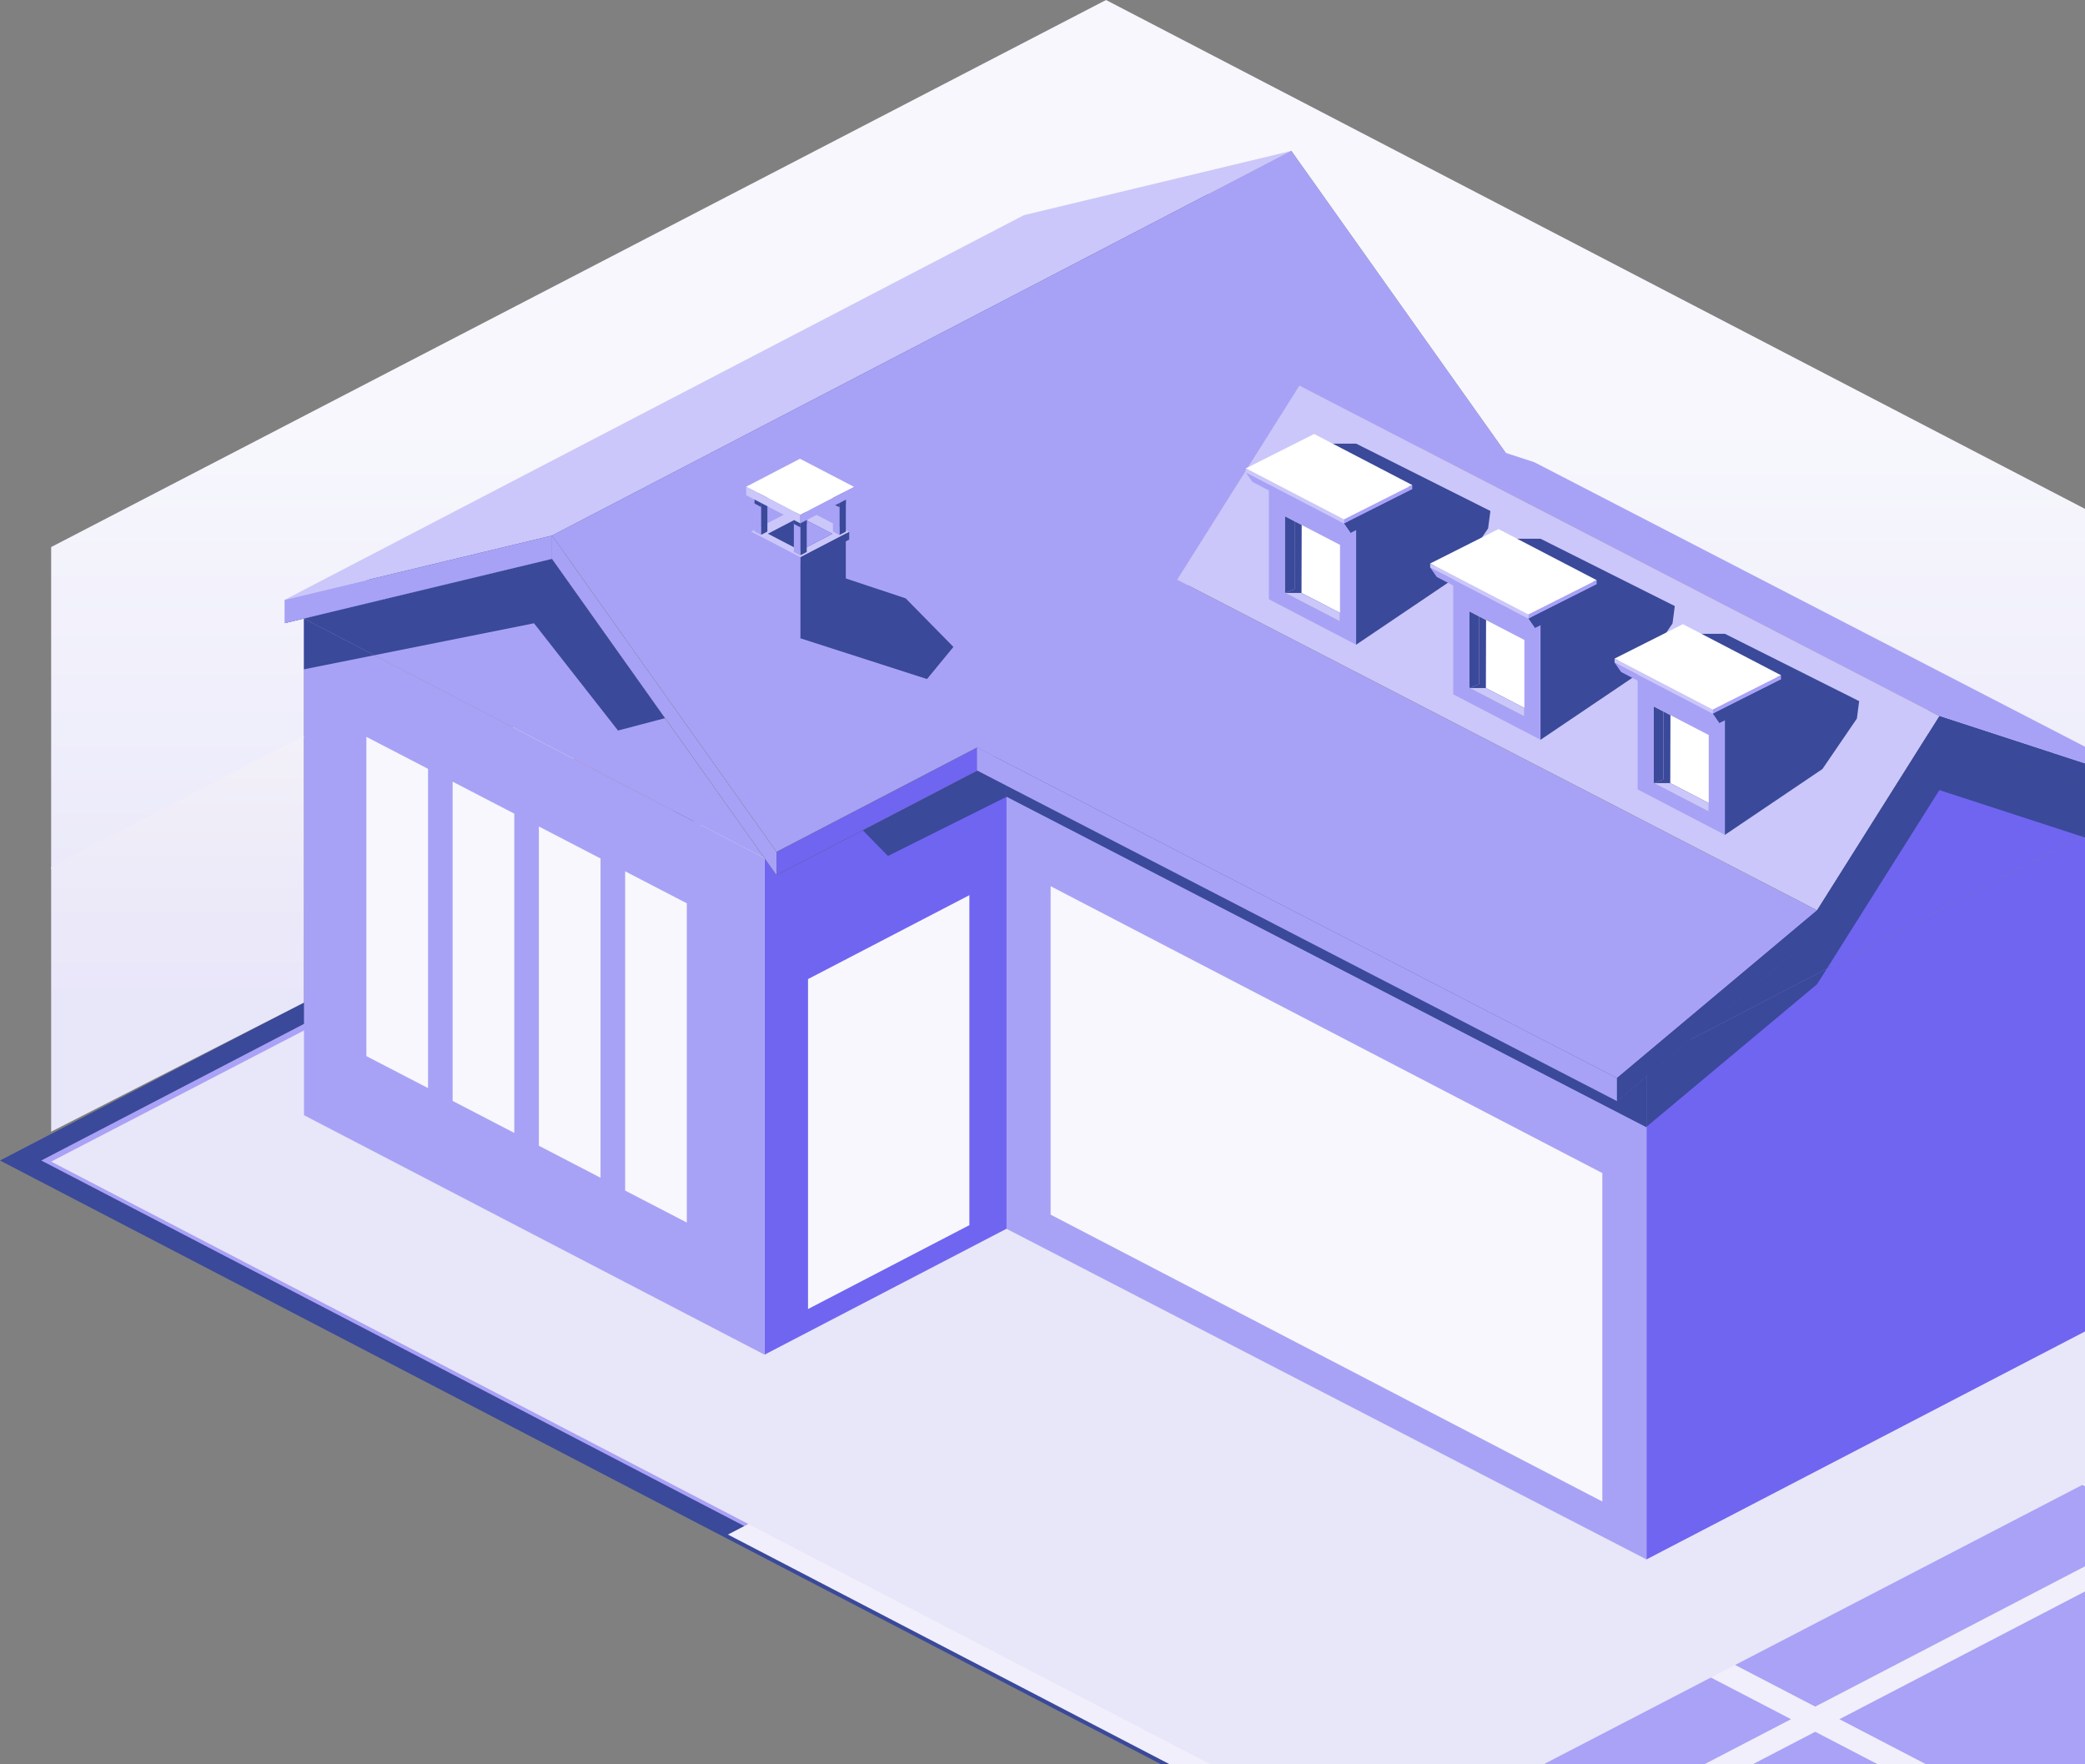 <svg width="403" height="341" viewBox="0 0 403 341" fill="none" xmlns="http://www.w3.org/2000/svg">
<rect x="0" y="0" width="403" height="341" fill="#808080" stroke="none"/>
<path d="M353.375 408.041L566.449 297.248L213.075 113.506L0 224.298L353.375 408.041Z" fill="#3A4999"/>
<path d="M558.476 297.249L213.076 117.652L7.973 224.296L353.375 403.896L558.476 297.249Z" fill="#A9A2F6"/>
<path d="M287.11 367.856L350.855 334.71L417.113 369.161L353.366 402.307L287.11 367.856ZM213.802 263.448L272.592 294.016L208.847 327.161L150.056 296.592L213.802 263.448ZM410.858 222.122L348.982 254.295L290.192 223.726L352.068 191.553L410.858 222.122ZM427.245 294.99L489.12 262.816L555.377 297.267L493.5 329.44L427.245 294.99ZM422.567 297.423L488.823 331.873L421.789 366.729L355.534 332.278L422.567 297.423ZM353.66 256.728L415.535 224.554L484.441 260.384L422.567 292.557L353.66 256.728ZM277.271 291.584L218.479 261.015L285.515 226.159L344.305 256.728L277.271 291.584ZM346.178 332.278L282.431 365.424L213.525 329.595L277.271 296.448L346.178 332.278ZM281.948 294.016L348.982 259.16L417.889 294.99L350.855 329.845L281.948 294.016ZM415.563 219.701L415.55 219.681L415.536 219.689L352.068 186.686L140.699 296.592L353.366 407.173L564.735 297.267L415.563 219.701Z" fill="#F0EFFB"/>
<path d="M59.102 162.877V166.683C59.234 167.737 60.112 168.837 61.786 169.698C64.072 170.895 67.182 171.35 69.813 170.991C70.928 170.848 71.965 170.56 72.815 170.105L120.493 145.308C121.742 144.687 122.327 143.826 122.381 142.939L122.407 139.229L119.377 139.445C116.135 137.889 111.431 137.745 108.693 139.181L68.297 160.173L61.627 163.643L61.494 162.877H59.102Z" fill="#C7784C"/>
<path d="M59.102 162.877V166.683C59.234 167.737 60.112 168.837 61.786 169.698C64.072 170.895 67.182 171.35 69.813 170.991V160.173H68.297L61.627 163.643L61.494 162.877H59.102Z" fill="#DFCFB5"/>
<path d="M72.811 166.522L120.5 141.725C123.326 140.256 122.971 137.689 119.708 135.992V135.991C116.445 134.295 111.509 134.111 108.683 135.581L60.994 160.378C58.167 161.847 58.523 164.414 61.786 166.11C65.049 167.807 69.985 167.991 72.811 166.522Z" fill="white"/>
<path d="M287.572 157.16L287.557 157.136L287.541 157.143L213.767 118.782L9.887 224.508L266.141 357.701L470.02 251.976L287.572 157.16Z" fill="#E8E6F9"/>
<path d="M470.02 217.879L414.35 188.932V155.736L420.254 157.661L414.346 154.61V151.294L374.85 133.872L374.691 134.123L296.565 93.763L292.991 92.597V90.284L249.595 29.159L233.527 37.52L197.9 46.083L55.003 120.435L58.868 119.505L58.755 119.565V142.605L9.887 168.015V105.733L213.777 -0L470.02 133.186V217.879Z" fill="url(#paint0_linear_370_3798)"/>
<path d="M470.02 246.678L414.35 217.731V188.504L470.02 217.45V246.678ZM9.887 218.725V167.586L58.755 142.177V173.647V193.773L9.887 218.725Z" fill="url(#paint1_linear_370_3798)"/>
<path d="M147.768 165.853L58.754 119.568L201.65 45.216L290.664 91.502L147.768 165.853Z" fill="#A8A2F6"/>
<path d="M147.773 261.823V165.852L290.669 91.501V187.472L147.773 261.823Z" fill="#7065F0"/>
<path d="M187.368 236.789L156.18 253.007V189.231L187.368 173.014V236.789Z" fill="#F7F7FD"/>
<path d="M58.754 215.539V119.568L147.768 165.852V261.823L58.754 215.539Z" fill="#A8A2F6"/>
<path d="M70.816 142.414V204.119L82.733 210.302V148.596L70.816 142.414Z" fill="#F7F7FD"/>
<path d="M87.488 151.077V212.782L99.404 218.965V157.259L87.488 151.077Z" fill="#F7F7FD"/>
<path d="M104.156 159.739V221.445L116.073 227.627V165.922L104.156 159.739Z" fill="#F7F7FD"/>
<path d="M120.832 168.401V230.106L132.748 236.289V174.584L120.832 168.401Z" fill="#F7F7FD"/>
<path d="M318.233 205.348L194.543 141.45L290.659 91.495L414.348 155.394L318.233 205.348Z" fill="#7065F0"/>
<path d="M318.234 301.397V205.349L414.35 155.395V251.443L318.234 301.397Z" fill="#7065F0"/>
<path d="M194.543 237.499V141.451L318.233 205.349V301.397L194.543 237.499Z" fill="#A8A2F6"/>
<path d="M309.707 290.209L203.07 234.762V171.281L309.707 226.728V290.209Z" fill="#F7F7FD"/>
<path d="M171.625 165.438L166.758 160.467L188.912 148.939L194.547 151.85V154.003L171.625 165.438Z" fill="#3A4999"/>
<path d="M194.543 154.004V151.851L194.553 151.857L194.554 153.998L194.543 154.004Z" fill="#013BA1"/>
<path d="M55.004 120.438L106.699 108.012L249.596 33.66L197.901 46.086L55.004 120.438Z" fill="#3A4999"/>
<path d="M150.093 169.137L106.695 108.011L249.592 33.659L292.989 94.785L150.093 169.137Z" fill="#3F461D"/>
<path d="M292.989 90.287V94.785L150.094 169.137V164.638L292.989 90.287Z" fill="#7065F0"/>
<path d="M119.453 141.194L103.212 120.462L72.356 126.64L58.754 119.568L61.272 118.931L106.696 108.013L128.553 138.798L119.453 141.194Z" fill="#3A4999"/>
<path d="M58.758 129.363L58.754 119.568L72.356 126.64L58.758 129.363Z" fill="#3A4999"/>
<path d="M61.273 118.931L106.499 107.489L106.697 107.77V108.012L61.273 118.931Z" fill="#3A4999"/>
<path d="M55.004 115.938L106.699 103.514L249.596 29.162L197.901 41.587L55.004 115.938Z" fill="#CBC7FA"/>
<path d="M150.093 164.639L106.695 103.514L249.592 29.162L292.989 90.288L150.093 164.639Z" fill="#A8A2F6"/>
<path d="M179.176 131.243L154.684 123.36L154.686 108.877L175.056 115.649L184.282 125.035L179.176 131.243Z" fill="#3A4999"/>
<path d="M154.683 107.757L145.828 103.153L154.628 98.576L163.483 103.182L154.683 107.757Z" fill="#A8A2F6"/>
<path d="M154.688 107.714L145.176 102.766L154.628 97.851L164.141 102.798L154.688 107.714Z" fill="#CBC7FA"/>
<path d="M154.688 109.2L164.141 104.284V102.797L154.688 107.713V109.2Z" fill="#3A4999"/>
<path d="M145.176 104.254L154.688 109.2V107.713L145.176 102.765V104.254Z" fill="#A8A2F6"/>
<path d="M160.897 103.17L154.672 106.414L154.652 106.395L148.426 103.152L154.631 99.927L154.652 99.946L160.897 103.17Z" fill="#3A4999"/>
<path d="M160.897 103.17L154.672 106.414L154.652 106.395V99.946L160.897 103.17Z" fill="#A8A2F6"/>
<path d="M154.684 123.358L163.484 118.783V103.179L154.684 107.754V123.358Z" fill="#3A4999"/>
<path d="M145.836 110.97L154.69 123.358V107.754L145.836 103.15V110.97Z" fill="#A8A2F6"/>
<path d="M154.692 99.525L153.441 98.874L154.683 98.229L155.934 98.879L154.692 99.525Z" fill="#A8A2F6"/>
<path d="M154.688 107.333L155.929 106.688V98.877L154.688 99.524V107.333Z" fill="#3A4999"/>
<path d="M153.441 106.683L154.692 107.333V99.524L153.441 98.873V106.683Z" fill="#A8A2F6"/>
<path d="M154.691 99.525L153.848 99.087L154.676 98.659L155.526 99.09L154.691 99.525Z" fill="#3A4999"/>
<path d="M154.696 101.921L154.688 101.916V99.525L155.523 99.09L155.926 99.294V101.285L154.696 101.921Z" fill="#3A4999"/>
<path d="M154.691 101.917L153.445 101.264V99.294L153.848 99.088L154.691 99.526V101.917Z" fill="#3A4999"/>
<path d="M162.247 95.591L160.996 94.941L162.238 94.295L163.49 94.944L162.247 95.591Z" fill="#A8A2F6"/>
<path d="M162.246 103.399L163.489 102.754V94.944L162.246 95.59V103.399Z" fill="#3A4999"/>
<path d="M160.996 102.75L162.246 103.399V95.59L160.996 94.94V102.75Z" fill="#A8A2F6"/>
<path d="M162.248 95.591L161.398 95.15L161.942 94.863L162.787 95.31L162.248 95.591Z" fill="#3A4999"/>
<path d="M162.246 97.992V95.591L162.785 95.31L163.489 95.683V97.346L162.246 97.992Z" fill="#3A4999"/>
<path d="M162.242 97.993L161.008 97.477V95.355L161.398 95.149L162.247 95.59V97.991L162.242 97.993Z" fill="#3A4999"/>
<path d="M147.08 95.57L145.828 94.921L147.071 94.274L148.322 94.925L147.08 95.57Z" fill="#A8A2F6"/>
<path d="M147.082 103.381L148.324 102.734V94.925L147.082 95.57V103.381Z" fill="#3A4999"/>
<path d="M145.828 102.73L147.08 103.381V95.57L145.828 94.921V102.73Z" fill="#A8A2F6"/>
<path d="M147.08 95.57L146.523 95.282L147.362 94.841L147.913 95.138L147.08 95.57Z" fill="#3A4999"/>
<path d="M147.082 97.969V95.57L147.915 95.137L148.32 95.355V97.346L147.082 97.969Z" fill="#3A4999"/>
<path d="M147.08 97.97L145.84 97.323V95.641L146.528 95.281L147.084 95.57V97.969L147.08 97.97Z" fill="#3A4999"/>
<path d="M154.689 99.513L144.227 94.072L154.624 88.666L165.087 94.106L154.689 99.513Z" fill="white"/>
<path d="M154.695 101.15L165.092 95.743V94.107L154.695 99.514V101.15Z" fill="#A8A2F6"/>
<path d="M144.227 95.71L154.689 101.15V99.514L144.227 94.074V95.71Z" fill="#CBC7FA"/>
<path d="M312.53 212.803L188.84 148.904L227.531 116.472L351.221 180.371L312.53 212.803Z" fill="#3A4999"/>
<path d="M296.562 93.765L251.156 78.96L374.847 142.859L420.251 157.664L296.562 93.765Z" fill="#DDB79B"/>
<path d="M374.85 142.859L351.221 180.372L227.531 116.473L251.159 78.96L374.85 142.859Z" fill="#433E44"/>
<path d="M318.238 217.88L318.234 208.023V217.787L318.238 217.784V217.88Z" fill="#3A4999"/>
<path d="M318.241 217.88L194.559 153.999V151.858L312.533 212.804L318.237 208.023V217.878" fill="#3A4999"/>
<path d="M194.559 144.113V141.504L194.757 141.401L196.637 142.372L194.559 144.113Z" fill="#3A4999"/>
<path d="M194.559 141.504V141.298L194.757 141.401L194.559 141.504Z" fill="#3A4999"/>
<path d="M312.533 212.803L194.559 151.857V144.113L196.637 142.372L318.241 205.179L318.237 208.022L312.533 212.803Z" fill="#3A4999"/>
<path d="M326.629 200.987L351.222 180.372L374.851 142.859L372.745 141.771L374.851 142.859L413.944 155.607L402.318 161.649L374.851 152.704L353.105 187.225L326.629 200.987Z" fill="#3A4999"/>
<path d="M318.238 217.783V208.019L326.629 200.987L353.105 187.225L351.221 190.216L318.238 217.783ZM414.346 165.566L402.318 161.649L413.944 155.607L414.346 155.737V165.566Z" fill="#3A4999"/>
<path d="M318.238 208.02V205.18L318.234 198.959L344.579 176.94L351.221 180.372L326.629 200.987L318.238 208.02Z" fill="#3A4999"/>
<path d="M414.342 154.61L374.688 134.124L374.846 133.873L414.342 151.295V154.61Z" fill="url(#paint2_linear_370_3798)"/>
<path d="M414.348 155.738L413.946 155.607L374.852 142.86L372.746 141.771L374.852 138.429L372.688 137.31L374.693 134.127L414.348 154.613V155.738Z" fill="#073962"/>
<path d="M351.22 180.372L344.578 176.94L347.854 174.201L351.22 175.94L372.743 141.771L374.849 142.859L351.22 180.372Z" fill="#3A4999"/>
<path d="M318.234 217.787V208.023L318.238 208.02V217.784L318.234 217.787Z" fill="#3A4999"/>
<path d="M318.234 208.024V205.179L318.238 205.182V208.021L318.234 208.024Z" fill="#3A4999"/>
<path d="M312.53 208.372L188.84 144.472L227.531 112.042L351.221 175.941L312.53 208.372Z" fill="#A8A2F6"/>
<path d="M296.562 89.334L251.156 74.529L374.847 138.428L420.251 153.232L296.562 89.334Z" fill="#A8A2F6"/>
<path d="M374.85 138.427L351.221 175.939L227.531 112.042L251.159 74.528L374.85 138.427Z" fill="#CBC7FA"/>
<path d="M106.699 103.514V108.012L55.004 120.438V115.938L106.699 103.514Z" fill="#A8A2F6"/>
<path d="M106.695 103.513V108.011L150.093 169.137V164.638L106.695 103.513Z" fill="#A8A2F6"/>
<path d="M420.252 157.664V153.232L374.848 138.427L351.219 175.94L312.527 208.372V212.803L351.219 180.371L374.848 142.858L420.252 157.664Z" fill="#3A4999"/>
<path d="M312.53 212.803V208.372L188.84 144.472V148.904L312.53 212.803Z" fill="#A8A2F6"/>
<path d="M262.123 124.604V101.683L255.14 98.05L253.688 85.747H262.123L288.071 98.759L287.63 102.127L280.971 111.882L262.123 124.604Z" fill="#3A4999"/>
<path d="M270.636 98.182V111.18L262.125 124.604V101.683L270.636 98.182Z" fill="#3A4999"/>
<path d="M262.125 124.604L245.254 115.825V92.904L262.125 101.683V124.604Z" fill="#A8A2F6"/>
<path d="M259.762 101.165L240.793 91.294L254.003 84.639L272.973 94.511L259.762 101.165Z" fill="#CBC7FA"/>
<path d="M259.762 100.405L240.793 90.533L254.003 83.879L272.973 93.75L259.762 100.405Z" fill="white"/>
<path d="M261.031 103.004L270.636 98.181L272.973 94.511L259.762 101.165L261.031 103.004Z" fill="#3A4999"/>
<path d="M240.793 91.295L242.062 93.132L261.031 103.005L259.762 101.166L240.793 91.295Z" fill="#A8A2F6"/>
<path d="M259.762 101.165V100.405L272.973 93.749V94.511L259.762 101.165Z" fill="#A8A2F6"/>
<path d="M259.762 101.165V100.405L240.793 90.532V91.294L259.762 101.165Z" fill="#CBC7FA"/>
<path d="M246.754 115.443V97.257L260.629 104.467V122.653L246.754 115.443Z" fill="#A8A2F6"/>
<path d="M248.379 99.799V114.599L259.002 120.111V105.311L248.379 99.799Z" fill="white"/>
<path d="M250.209 100.751V113.898L259.002 118.457V120.111L248.379 114.6V99.799L250.209 100.751Z" fill="#3A4999"/>
<path d="M250.209 113.898L248.379 114.6L259.002 120.111V118.457L250.209 113.898Z" fill="#CBC7FA"/>
<path d="M251.563 114.601H248.379L250.209 113.898V100.751L251.599 101.47L251.563 114.601Z" fill="#3A4999"/>
<path d="M297.763 142.982L291.714 124.333L289.328 104.125H297.763L323.712 117.137L323.271 120.505L316.61 130.26L297.763 142.982Z" fill="#3A4999"/>
<path d="M306.271 116.559V129.558L297.762 142.982V120.062L306.271 116.559Z" fill="#3A4999"/>
<path d="M297.763 142.982L280.891 134.202V111.282L297.763 120.062V142.982Z" fill="#A8A2F6"/>
<path d="M295.4 119.544L276.43 109.672L289.641 103.018L308.609 112.891L295.4 119.544Z" fill="#CBC7FA"/>
<path d="M295.4 118.781L276.43 108.91L289.641 102.256L308.609 112.127L295.4 118.781Z" fill="white"/>
<path d="M296.67 121.382L306.275 116.557L308.612 112.89L295.402 119.543L296.67 121.382Z" fill="#3A4999"/>
<path d="M276.43 109.672L277.697 111.509L296.668 121.382L295.4 119.543L276.43 109.672Z" fill="#A8A2F6"/>
<path d="M295.402 119.544V118.782L308.612 112.128V112.891L295.402 119.544Z" fill="#A8A2F6"/>
<path d="M295.4 119.544V118.782L276.43 108.911V109.672L295.4 119.544Z" fill="#CBC7FA"/>
<path d="M282.387 133.821V115.635L296.263 122.845V141.031L282.387 133.821Z" fill="#A8A2F6"/>
<path d="M284.016 118.176V132.976L294.639 138.488V123.688L284.016 118.176Z" fill="white"/>
<path d="M285.846 119.128V132.276L294.639 136.834V138.488L284.016 132.977V118.176L285.846 119.128Z" fill="#3A4999"/>
<path d="M285.846 132.276L284.016 132.977L294.639 138.488V136.834L285.846 132.276Z" fill="#CBC7FA"/>
<path d="M284.016 132.978H287.201L287.237 119.847L285.846 119.128V132.276L284.016 132.978Z" fill="#3A4999"/>
<path d="M333.401 161.358L327.351 142.709L324.965 122.501H333.401L359.349 135.513L358.908 138.881L352.246 148.636L333.401 161.358Z" fill="#3A4999"/>
<path d="M341.908 134.936V147.935L333.398 161.358V138.438L341.908 134.936Z" fill="#3A4999"/>
<path d="M333.404 161.358L316.531 152.578V129.658L333.404 138.438V161.358Z" fill="#A8A2F6"/>
<path d="M331.039 137.923L312.07 128.051L325.281 121.397L344.25 131.27L331.039 137.923Z" fill="#CBC7FA"/>
<path d="M331.039 137.161L312.07 127.29L325.281 120.636L344.25 130.508L331.039 137.161Z" fill="white"/>
<path d="M332.304 139.76L341.909 134.936L344.246 131.268L331.035 137.921L332.304 139.76Z" fill="#3A4999"/>
<path d="M312.07 128.05L313.339 129.887L332.308 139.76L331.039 137.921L312.07 128.05Z" fill="#A8A2F6"/>
<path d="M331.035 137.923V137.161L344.246 130.508V131.27L331.035 137.923Z" fill="#A8A2F6"/>
<path d="M331.039 137.923V137.161L312.07 127.29V128.051L331.039 137.923Z" fill="#CBC7FA"/>
<path d="M318.027 152.199V134.012L331.904 141.222V159.408L318.027 152.199Z" fill="#A8A2F6"/>
<path d="M319.652 136.555V151.354L330.275 156.866V142.066L319.652 136.555Z" fill="white"/>
<path d="M321.483 137.506V150.654L330.274 155.212V156.866L319.652 151.355V136.554L321.483 137.506Z" fill="#3A4999"/>
<path d="M321.483 150.654L319.652 151.355L330.274 156.866V155.212L321.483 150.654Z" fill="#CBC7FA"/>
<path d="M319.652 151.354H322.837L322.872 138.224L321.483 137.505V150.653L319.652 151.354Z" fill="#3A4999"/>
<defs>
<linearGradient id="paint0_linear_370_3798" x1="239.954" y1="81.719" x2="239.954" y2="193.566" gradientUnits="userSpaceOnUse">
<stop stop-color="#F7F7FD"/>
<stop offset="1" stop-color="#E8E6F9"/>
</linearGradient>
<linearGradient id="paint1_linear_370_3798" x1="239.954" y1="81.723" x2="239.954" y2="193.57" gradientUnits="userSpaceOnUse">
<stop stop-color="#FFFCF7"/>
<stop offset="1" stop-color="#E8E6F9"/>
</linearGradient>
<linearGradient id="paint2_linear_370_3798" x1="239.95" y1="81.72" x2="239.95" y2="193.567" gradientUnits="userSpaceOnUse">
<stop stop-color="#0850A1"/>
<stop offset="1" stop-color="#074CA1"/>
</linearGradient>
</defs>
</svg>
